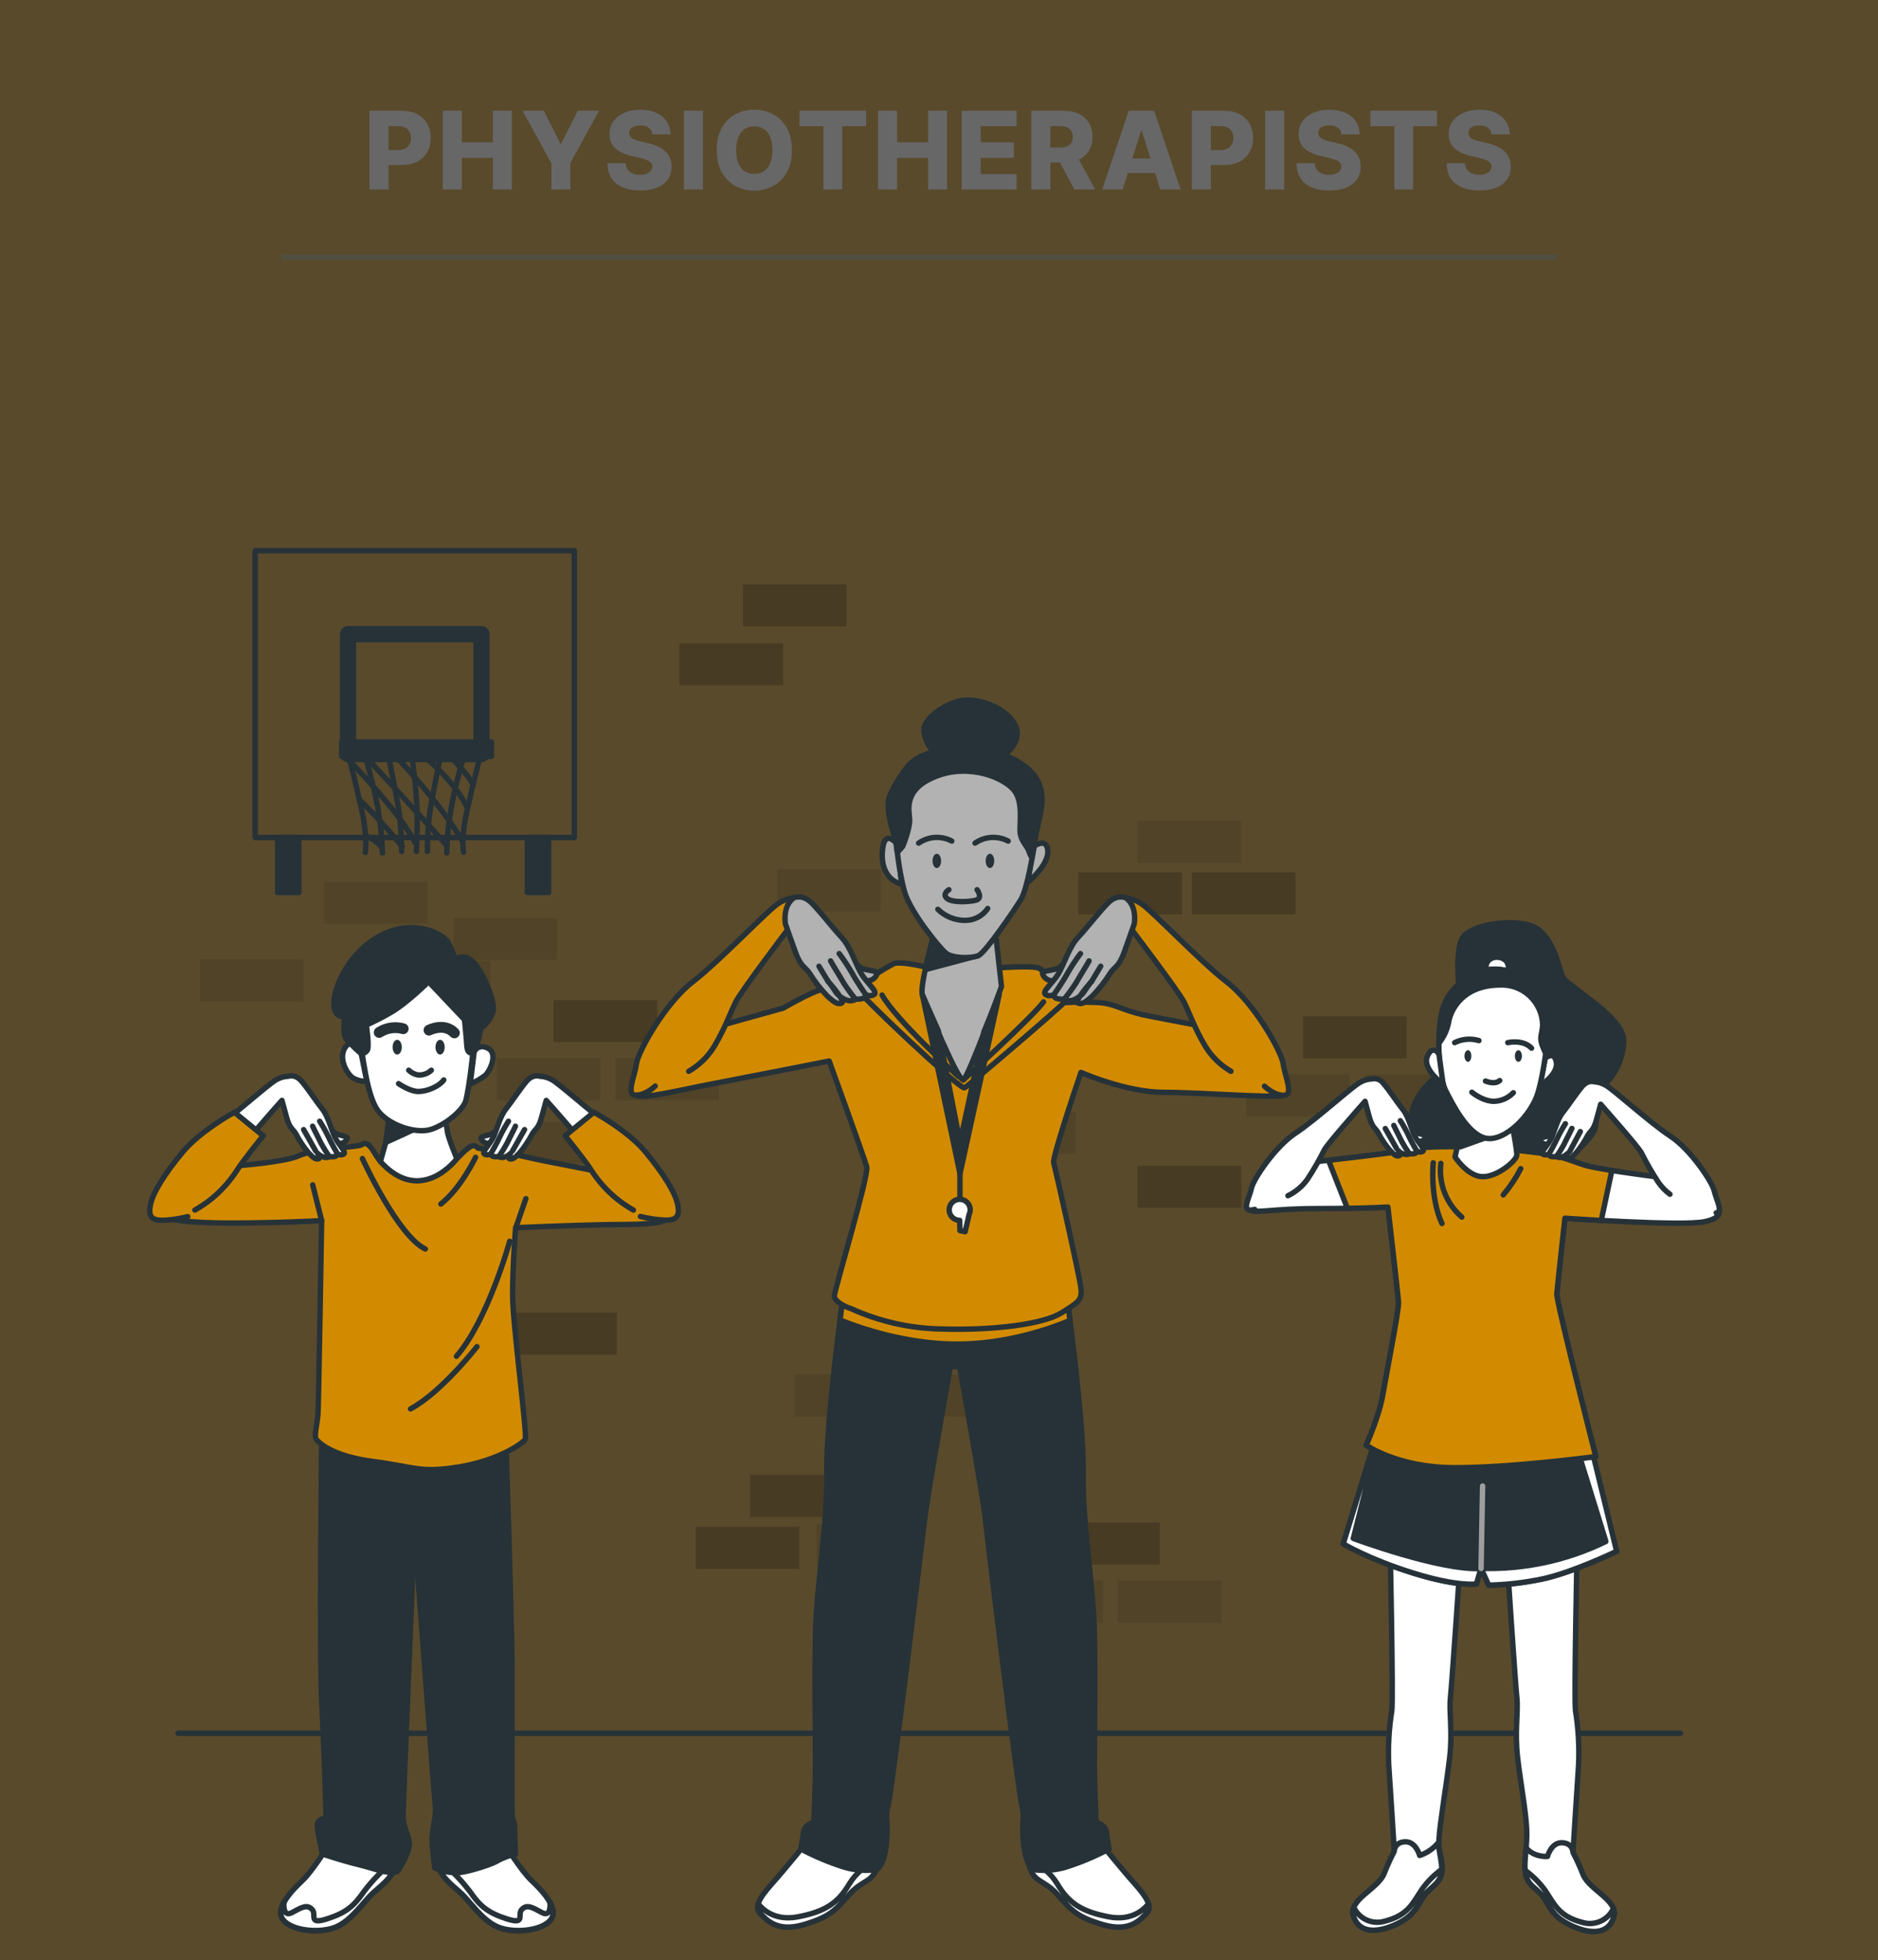 <svg width="347" height="362" viewBox="0 0 347 362" fill="none" xmlns="http://www.w3.org/2000/svg">
<rect x="0" y="0" width="347" height="362" fill="#333333" stroke="none"/>
<rect width="347" height="362" fill="#F3A712" fill-opacity="0.2"/>
<path d="M68.273 35V20.454H74.281C75.37 20.454 76.31 20.668 77.101 21.094C77.896 21.515 78.51 22.105 78.94 22.862C79.371 23.615 79.587 24.491 79.587 25.49C79.587 26.494 79.367 27.372 78.926 28.125C78.49 28.873 77.868 29.453 77.058 29.865C76.249 30.277 75.287 30.483 74.175 30.483H70.467V27.713H73.521C74.052 27.713 74.494 27.621 74.849 27.436C75.209 27.251 75.481 26.993 75.666 26.662C75.851 26.326 75.943 25.935 75.943 25.49C75.943 25.04 75.851 24.652 75.666 24.325C75.481 23.994 75.209 23.738 74.849 23.558C74.49 23.378 74.047 23.288 73.521 23.288H71.788V35H68.273ZM81.82 35V20.454H85.335V26.293H91.067V20.454H94.575V35H91.067V29.155H85.335V35H81.82ZM96.556 20.454H100.484L103.559 26.541H103.687L106.762 20.454H110.69L105.37 30.142V35H101.876V30.142L96.556 20.454ZM120.526 24.815C120.478 24.294 120.268 23.89 119.893 23.601C119.524 23.307 118.996 23.16 118.31 23.16C117.855 23.16 117.476 23.22 117.173 23.338C116.87 23.456 116.643 23.62 116.491 23.828C116.34 24.032 116.262 24.266 116.257 24.531C116.248 24.749 116.29 24.941 116.385 25.107C116.484 25.272 116.626 25.419 116.811 25.547C117 25.67 117.228 25.779 117.493 25.874C117.758 25.968 118.056 26.051 118.388 26.122L119.638 26.406C120.357 26.562 120.992 26.771 121.541 27.031C122.095 27.292 122.559 27.602 122.933 27.962C123.312 28.322 123.598 28.736 123.793 29.204C123.987 29.673 124.086 30.199 124.091 30.781C124.086 31.7 123.854 32.488 123.395 33.146C122.936 33.804 122.275 34.309 121.413 34.659C120.556 35.01 119.522 35.185 118.31 35.185C117.093 35.185 116.032 35.002 115.128 34.638C114.223 34.273 113.52 33.719 113.018 32.976C112.517 32.233 112.259 31.293 112.244 30.156H115.611C115.639 30.625 115.765 31.016 115.987 31.328C116.21 31.641 116.515 31.877 116.903 32.038C117.296 32.199 117.751 32.28 118.267 32.28C118.741 32.28 119.143 32.216 119.474 32.088C119.811 31.96 120.069 31.783 120.249 31.555C120.429 31.328 120.521 31.068 120.526 30.774C120.521 30.5 120.436 30.265 120.27 30.071C120.104 29.872 119.848 29.702 119.503 29.56C119.162 29.413 118.726 29.278 118.196 29.155L116.676 28.8C115.417 28.511 114.425 28.044 113.7 27.401C112.976 26.752 112.616 25.876 112.621 24.773C112.616 23.873 112.857 23.085 113.345 22.408C113.833 21.731 114.508 21.203 115.369 20.824C116.231 20.445 117.214 20.256 118.317 20.256C119.444 20.256 120.421 20.447 121.25 20.831C122.083 21.21 122.73 21.742 123.189 22.429C123.648 23.116 123.883 23.911 123.892 24.815H120.526ZM129.882 20.454V35H126.366V20.454H129.882ZM146.318 27.727C146.318 29.328 146.01 30.684 145.395 31.797C144.779 32.91 143.946 33.755 142.895 34.332C141.848 34.91 140.674 35.199 139.372 35.199C138.065 35.199 136.888 34.908 135.842 34.325C134.796 33.743 133.965 32.898 133.349 31.79C132.738 30.677 132.433 29.323 132.433 27.727C132.433 26.127 132.738 24.77 133.349 23.658C133.965 22.545 134.796 21.7 135.842 21.122C136.888 20.544 138.065 20.256 139.372 20.256C140.674 20.256 141.848 20.544 142.895 21.122C143.946 21.7 144.779 22.545 145.395 23.658C146.01 24.77 146.318 26.127 146.318 27.727ZM142.724 27.727C142.724 26.78 142.589 25.98 142.319 25.327C142.054 24.673 141.671 24.178 141.169 23.842C140.672 23.506 140.073 23.338 139.372 23.338C138.676 23.338 138.077 23.506 137.575 23.842C137.073 24.178 136.687 24.673 136.417 25.327C136.152 25.98 136.02 26.78 136.02 27.727C136.02 28.674 136.152 29.474 136.417 30.128C136.687 30.781 137.073 31.276 137.575 31.612C138.077 31.948 138.676 32.117 139.372 32.117C140.073 32.117 140.672 31.948 141.169 31.612C141.671 31.276 142.054 30.781 142.319 30.128C142.589 29.474 142.724 28.674 142.724 27.727ZM147.73 23.31V20.454H160.025V23.31H155.614V35H152.148V23.31H147.73ZM162.241 35V20.454H165.757V26.293H171.489V20.454H174.997V35H171.489V29.155H165.757V35H162.241ZM177.702 35V20.454H187.844V23.31H181.218V26.293H187.326V29.155H181.218V32.145H187.844V35H177.702ZM190.546 35V20.454H196.555C197.644 20.454 198.584 20.651 199.374 21.044C200.17 21.432 200.783 21.991 201.214 22.72C201.645 23.445 201.86 24.304 201.86 25.298C201.86 26.307 201.64 27.164 201.2 27.869C200.759 28.57 200.134 29.105 199.325 29.474C198.515 29.839 197.556 30.021 196.448 30.021H192.648V27.251H195.795C196.325 27.251 196.768 27.183 197.123 27.046C197.483 26.903 197.755 26.69 197.94 26.406C198.124 26.117 198.217 25.748 198.217 25.298C198.217 24.849 198.124 24.477 197.94 24.183C197.755 23.885 197.483 23.662 197.123 23.516C196.763 23.364 196.32 23.288 195.795 23.288H194.062V35H190.546ZM198.735 28.352L202.357 35H198.522L194.971 28.352H198.735ZM207.435 35H203.656L208.564 20.454H213.244L218.152 35H214.374L210.957 24.119H210.844L207.435 35ZM206.93 29.276H214.828V31.946H206.93V29.276ZM220.218 35V20.454H226.227C227.316 20.454 228.255 20.668 229.046 21.094C229.842 21.515 230.455 22.105 230.886 22.862C231.317 23.615 231.532 24.491 231.532 25.49C231.532 26.494 231.312 27.372 230.871 28.125C230.436 28.873 229.813 29.453 229.004 29.865C228.194 30.277 227.233 30.483 226.12 30.483H222.413V27.713H225.467C225.997 27.713 226.44 27.621 226.795 27.436C227.155 27.251 227.427 26.993 227.612 26.662C227.796 26.326 227.888 25.935 227.888 25.49C227.888 25.04 227.796 24.652 227.612 24.325C227.427 23.994 227.155 23.738 226.795 23.558C226.435 23.378 225.992 23.288 225.467 23.288H223.734V35H220.218ZM237.281 20.454V35H233.765V20.454H237.281ZM247.85 24.815C247.802 24.294 247.592 23.89 247.218 23.601C246.848 23.307 246.32 23.16 245.634 23.16C245.179 23.16 244.801 23.22 244.498 23.338C244.194 23.456 243.967 23.62 243.816 23.828C243.664 24.032 243.586 24.266 243.581 24.531C243.572 24.749 243.614 24.941 243.709 25.107C243.809 25.272 243.951 25.419 244.135 25.547C244.325 25.67 244.552 25.779 244.817 25.874C245.082 25.968 245.381 26.051 245.712 26.122L246.962 26.406C247.682 26.562 248.316 26.771 248.865 27.031C249.419 27.292 249.883 27.602 250.257 27.962C250.636 28.322 250.923 28.736 251.117 29.204C251.311 29.673 251.41 30.199 251.415 30.781C251.41 31.7 251.178 32.488 250.719 33.146C250.26 33.804 249.599 34.309 248.738 34.659C247.881 35.01 246.846 35.185 245.634 35.185C244.417 35.185 243.356 35.002 242.452 34.638C241.548 34.273 240.845 33.719 240.343 32.976C239.841 32.233 239.583 31.293 239.569 30.156H242.935C242.963 30.625 243.089 31.016 243.311 31.328C243.534 31.641 243.839 31.877 244.228 32.038C244.621 32.199 245.075 32.28 245.591 32.28C246.065 32.28 246.467 32.216 246.799 32.088C247.135 31.96 247.393 31.783 247.573 31.555C247.753 31.328 247.845 31.068 247.85 30.774C247.845 30.5 247.76 30.265 247.594 30.071C247.428 29.872 247.173 29.702 246.827 29.56C246.486 29.413 246.051 29.278 245.52 29.155L244 28.8C242.741 28.511 241.749 28.044 241.025 27.401C240.3 26.752 239.94 25.876 239.945 24.773C239.94 23.873 240.182 23.085 240.669 22.408C241.157 21.731 241.832 21.203 242.694 20.824C243.555 20.445 244.538 20.256 245.641 20.256C246.768 20.256 247.746 20.447 248.574 20.831C249.408 21.21 250.054 21.742 250.513 22.429C250.972 23.116 251.207 23.911 251.216 24.815H247.85ZM253.215 23.31V20.454H265.509V23.31H261.098V35H257.632V23.31H253.215ZM275.588 24.815C275.541 24.294 275.33 23.89 274.956 23.601C274.587 23.307 274.059 23.16 273.372 23.16C272.918 23.16 272.539 23.22 272.236 23.338C271.933 23.456 271.705 23.62 271.554 23.828C271.402 24.032 271.324 24.266 271.32 24.531C271.31 24.749 271.353 24.941 271.447 25.107C271.547 25.272 271.689 25.419 271.874 25.547C272.063 25.67 272.29 25.779 272.555 25.874C272.821 25.968 273.119 26.051 273.45 26.122L274.7 26.406C275.42 26.562 276.054 26.771 276.604 27.031C277.158 27.292 277.622 27.602 277.996 27.962C278.375 28.322 278.661 28.736 278.855 29.204C279.049 29.673 279.149 30.199 279.153 30.781C279.149 31.7 278.917 32.488 278.457 33.146C277.998 33.804 277.338 34.309 276.476 34.659C275.619 35.01 274.584 35.185 273.372 35.185C272.155 35.185 271.095 35.002 270.19 34.638C269.286 34.273 268.583 33.719 268.081 32.976C267.579 32.233 267.321 31.293 267.307 30.156H270.673C270.702 30.625 270.827 31.016 271.05 31.328C271.272 31.641 271.578 31.877 271.966 32.038C272.359 32.199 272.813 32.28 273.33 32.28C273.803 32.28 274.205 32.216 274.537 32.088C274.873 31.96 275.131 31.783 275.311 31.555C275.491 31.328 275.583 31.068 275.588 30.774C275.583 30.5 275.498 30.265 275.332 30.071C275.167 29.872 274.911 29.702 274.565 29.56C274.224 29.413 273.789 29.278 273.259 29.155L271.739 28.8C270.479 28.511 269.487 28.044 268.763 27.401C268.038 26.752 267.679 25.876 267.683 24.773C267.679 23.873 267.92 23.085 268.408 22.408C268.895 21.731 269.57 21.203 270.432 20.824C271.294 20.445 272.276 20.256 273.379 20.256C274.506 20.256 275.484 20.447 276.312 20.831C277.146 21.21 277.792 21.742 278.251 22.429C278.711 23.116 278.945 23.911 278.955 24.815H275.588Z" fill="#676767"/>
<path opacity="0.1" d="M52 47.5H287.646" stroke="#0080FF"/>
<path d="M32.901 320.121H310.478" stroke="#263238" stroke-linecap="round" stroke-linejoin="round"/>
<path opacity="0.2" d="M267.204 215.307H248.045V223.062H267.204V215.307Z" fill="black"/>
<path opacity="0.2" d="M259.909 187.711H240.75V195.466H259.909V187.711Z" fill="black"/>
<path opacity="0.2" d="M190.581 215.078H171.423V222.833H190.581V215.078Z" fill="black"/>
<path opacity="0.2" d="M218.402 161.126H199.243V168.881H218.402V161.126Z" fill="black"/>
<path opacity="0.2" d="M239.384 161.126H220.226V168.881H239.384V161.126Z" fill="black"/>
<path opacity="0.2" d="M157.744 272.411H138.585V280.166H157.744V272.411Z" fill="black"/>
<path opacity="0.2" d="M147.711 281.99H128.553V289.745H147.711V281.99Z" fill="black"/>
<path opacity="0.1" d="M249.416 198.432H230.258V206.187H249.416V198.432Z" fill="black"/>
<path opacity="0.1" d="M278.149 241.985H258.99V249.741H278.149V241.985Z" fill="black"/>
<path opacity="0.1" d="M165.951 253.848H146.792V261.603H165.951V253.848Z" fill="black"/>
<path opacity="0.1" d="M187.846 253.848H168.688V261.603H187.846V253.848Z" fill="black"/>
<path opacity="0.1" d="M189.67 242.897H170.512V250.652H189.67V242.897Z" fill="black"/>
<path opacity="0.1" d="M271.305 198.432H252.146V206.187H271.305V198.432Z" fill="black"/>
<path opacity="0.2" d="M214.294 281.208H195.136V288.964H214.294V281.208Z" fill="black"/>
<path opacity="0.1" d="M203.809 291.929H184.65V299.684H203.809V291.929Z" fill="black"/>
<path opacity="0.1" d="M225.698 291.929H206.539V299.684H225.698V291.929Z" fill="black"/>
<path opacity="0.2" d="M121.436 184.708H102.277V192.463H121.436V184.708Z" fill="black"/>
<path opacity="0.1" d="M110.945 195.423H91.786V203.178H110.945V195.423Z" fill="black"/>
<path opacity="0.1" d="M132.833 195.423H113.675V203.178H132.833V195.423Z" fill="black"/>
<path opacity="0.2" d="M113.959 242.444H94.801V250.2H113.959V242.444Z" fill="black"/>
<path opacity="0.1" d="M198.79 205.368H179.632V213.123H198.79V205.368Z" fill="black"/>
<path opacity="0.1" d="M170.059 281.537H150.9V289.292H170.059V281.537Z" fill="black"/>
<path opacity="0.1" d="M229.346 151.552H210.188V159.308H229.346V151.552Z" fill="black"/>
<path opacity="0.2" d="M103.009 216.771H83.851V224.527H103.009V216.771Z" fill="black"/>
<path opacity="0.1" d="M113.959 207.192H94.801V214.947H113.959V207.192Z" fill="black"/>
<path opacity="0.1" d="M162.756 160.573H143.598V168.329H162.756V160.573Z" fill="black"/>
<path opacity="0.2" d="M229.346 215.307H210.188V223.062H229.346V215.307Z" fill="black"/>
<path opacity="0.2" d="M156.415 107.931H137.257V115.686H156.415V107.931Z" fill="black"/>
<path opacity="0.1" d="M79.024 162.869H59.865V170.624H79.024V162.869Z" fill="black"/>
<path opacity="0.1" d="M102.911 169.557H83.752V177.313H102.911V169.557Z" fill="black"/>
<path opacity="0.1" d="M56.093 177.201H36.935V184.956H56.093V177.201Z" fill="black"/>
<path opacity="0.1" d="M90.7 177.548H71.541V185.303H90.7V177.548Z" fill="black"/>
<path opacity="0.2" d="M144.695 118.8H125.536V126.556H144.695V118.8Z" fill="black"/>
<path d="M106.119 101.714H47.148V154.686H106.119V101.714Z" stroke="#263238" stroke-linecap="round" stroke-linejoin="round"/>
<path d="M88.964 117.125H64.309V139.274H88.964V117.125Z" stroke="#263238" stroke-width="3" stroke-linecap="round" stroke-linejoin="round"/>
<path d="M64.309 139.064C64.309 139.064 65.822 145.001 66.883 149.859C67.944 154.717 67.504 157.428 67.504 157.428" stroke="#263238" stroke-linecap="round" stroke-linejoin="round"/>
<path d="M67.119 138.549C68.246 142.105 69.155 145.727 69.843 149.394C70.32 152.08 70.596 154.799 70.668 157.527" stroke="#263238" stroke-linecap="round" stroke-linejoin="round"/>
<path d="M71.492 138.269C71.492 138.269 73.502 147.805 73.856 150.796C74.081 152.937 74.199 155.089 74.21 157.242" stroke="#263238" stroke-linecap="round" stroke-linejoin="round"/>
<path d="M88.87 139.064C88.87 139.064 87.357 145.001 86.265 149.84C85.173 154.68 85.644 157.409 85.644 157.409" stroke="#263238" stroke-linecap="round" stroke-linejoin="round"/>
<path d="M86.054 138.549C84.927 142.105 84.02 145.727 83.336 149.394C82.869 152.081 82.604 154.8 82.542 157.527" stroke="#263238" stroke-linecap="round" stroke-linejoin="round"/>
<path d="M81.68 138.269C81.68 138.269 79.676 147.805 79.317 150.796C79.091 152.937 78.973 155.089 78.963 157.242" stroke="#263238" stroke-linecap="round" stroke-linejoin="round"/>
<path d="M75.984 138.927C76.517 142.364 76.873 145.827 77.052 149.301C77.169 153.6 76.934 157.242 76.934 157.242" stroke="#263238" stroke-linecap="round" stroke-linejoin="round"/>
<path d="M64.637 140.608C64.637 140.608 73.738 149.766 76.698 155.654" stroke="#263238" stroke-linecap="round" stroke-linejoin="round"/>
<path d="M66.411 147.712C69.228 150.442 71.874 153.343 74.334 156.398" stroke="#263238" stroke-linecap="round" stroke-linejoin="round"/>
<path d="M67.478 154.344C68.711 154.771 69.79 155.553 70.581 156.59" stroke="#263238" stroke-linecap="round" stroke-linejoin="round"/>
<path d="M67.478 139.672C67.478 139.672 78.112 151.081 82.604 156.218" stroke="#263238" stroke-linecap="round" stroke-linejoin="round"/>
<path d="M72.678 139.206C72.678 139.206 81.426 148.271 85.558 155.561" stroke="#263238" stroke-linecap="round" stroke-linejoin="round"/>
<path d="M77.642 139.113C77.642 139.113 83.672 143.692 86.272 149.04" stroke="#263238" stroke-linecap="round" stroke-linejoin="round"/>
<path d="M83.075 139.578C83.075 139.578 86.506 143.04 87.331 144.815" stroke="#263238" stroke-linecap="round" stroke-linejoin="round"/>
<path d="M90.794 137.029H63.142V139.696H90.794V137.029Z" fill="#263238" stroke="#263238" stroke-linecap="round" stroke-linejoin="round"/>
<path d="M55.219 154.667H51.304V164.83H55.219V154.667Z" fill="#263238" stroke="#263238" stroke-linecap="round" stroke-linejoin="round"/>
<path d="M101.359 154.667H97.444V164.83H101.359V154.667Z" fill="#263238" stroke="#263238" stroke-linecap="round" stroke-linejoin="round"/>
<path d="M256.879 286.836C256.879 286.836 257.45 313.688 257.165 315.965C256.639 319.258 256.448 322.596 256.594 325.928C256.879 329.918 257.63 341.948 257.63 341.948C256.933 343.279 256.312 344.648 255.769 346.049C254.571 348.952 249.105 350.832 250.129 353.91C251.153 356.987 254.23 356.981 257.475 355.616C260.72 354.251 261.576 352.712 262.773 350.652C263.971 348.593 265.844 348.257 266.359 346.036C266.874 343.815 265.739 342.562 265.881 339.714C266.024 336.867 267.284 329.477 267.854 324.638C268.425 319.799 267.712 316.237 267.997 313.532C268.282 310.827 269.703 290.099 269.703 289.671C269.703 289.243 256.879 286.836 256.879 286.836Z" fill="white" stroke="#263238" stroke-linecap="round" stroke-linejoin="round"/>
<path d="M262.736 350.665C263.928 348.611 265.807 348.27 266.322 346.049C266.639 344.659 265.907 342.227 265.745 340.341C264.84 341.425 263.653 342.239 262.314 342.692C262.314 342.692 261.638 340.08 259.616 340.161C257.593 340.241 257.605 341.948 257.605 341.948C256.909 343.279 256.287 344.648 255.744 346.049C254.547 348.952 249.081 350.832 250.105 353.909C251.128 356.987 254.206 356.98 257.45 355.615C260.695 354.251 261.539 352.718 262.736 350.665Z" fill="white" stroke="#263238" stroke-linecap="round" stroke-linejoin="round"/>
<path d="M262.736 348.934C261.049 351.459 260.205 353.736 255.818 354.834C254.722 355.154 253.548 355.071 252.507 354.601C251.466 354.132 250.627 353.305 250.142 352.271C249.926 352.793 249.908 353.376 250.092 353.909C251.116 356.98 254.193 356.98 257.438 355.616C260.682 354.251 261.539 352.712 262.736 350.652C263.934 348.592 265.807 348.257 266.322 346.036C266.38 345.764 266.422 345.488 266.446 345.211C265.016 346.243 263.763 347.5 262.736 348.934Z" fill="white" stroke="#263238" stroke-linecap="round" stroke-linejoin="round"/>
<path d="M291.393 286.836C291.393 286.836 290.822 313.688 291.108 315.965C291.636 319.258 291.827 322.596 291.678 325.928C291.393 329.918 290.642 342.171 290.642 342.171C291.338 343.503 291.959 344.872 292.504 346.272C293.695 349.176 299.161 351.056 298.137 354.127C297.113 357.198 294.036 357.229 290.791 355.839C287.546 354.449 286.69 352.935 285.499 350.876C284.308 348.816 282.397 348.487 281.913 346.266C281.429 344.045 282.254 341.141 282.081 337.723C281.907 334.304 280.982 329.484 280.412 324.644C279.841 319.805 280.554 316.244 280.269 313.539C279.984 310.834 278.594 290.112 278.594 289.683C278.594 289.255 291.393 286.836 291.393 286.836Z" fill="white" stroke="#263238" stroke-linecap="round" stroke-linejoin="round"/>
<path d="M285.517 350.857C284.32 348.81 282.415 348.468 281.931 346.247C281.608 344.851 281.819 343.195 281.987 341.284C283.47 343.083 285.933 342.866 285.933 342.866C285.933 342.866 286.609 340.248 288.632 340.335C290.654 340.421 290.642 342.121 290.642 342.121C291.337 343.453 291.959 344.822 292.503 346.222C293.694 349.126 299.16 351.006 298.136 354.077C297.113 357.148 294.035 357.179 290.791 355.789C287.546 354.4 286.708 352.935 285.517 350.857Z" fill="white" stroke="#263238" stroke-linecap="round" stroke-linejoin="round"/>
<path d="M285.512 349.151C287.199 351.682 288.043 353.959 292.429 355.057C293.527 355.377 294.703 355.294 295.745 354.823C296.787 354.352 297.627 353.524 298.112 352.489C298.325 353.011 298.341 353.593 298.156 354.127C297.132 357.229 294.055 357.229 290.81 355.839C287.565 354.449 286.709 352.935 285.518 350.876C284.327 348.816 282.416 348.487 281.932 346.266C281.871 345.994 281.829 345.718 281.808 345.441C283.233 346.47 284.484 347.723 285.512 349.151Z" fill="white" stroke="#263238" stroke-linecap="round" stroke-linejoin="round"/>
<path d="M269.623 182.84C269.623 182.84 268.779 175.83 270.181 173.311C271.583 170.792 279.059 169.663 282.893 170.972C286.728 172.281 287.937 178.169 288.589 180.129C289.24 182.09 299.806 187.512 299.992 191.998C300.178 196.484 296.816 200.684 295.227 201.155C293.639 201.627 292.609 201.534 293.174 203.122C293.738 204.71 296.276 206.671 293.918 209.847C291.561 213.024 289.153 213.57 288.955 214.612C288.842 215.48 288.811 216.357 288.862 217.23C288.862 217.23 282.689 213.868 279.326 213.868C275.963 213.868 270.168 214.426 268.208 214.24C266.247 214.054 259.702 210.784 260.825 205.641C261.948 200.498 266.055 199.102 266.34 197.048C266.626 194.995 269.623 182.84 269.623 182.84Z" fill="#263238" stroke="#263238" stroke-linecap="round" stroke-linejoin="round"/>
<path d="M274.667 180.036C274.667 180.036 274.109 178.076 275.225 177.232C276.342 176.388 278.03 176.86 278.501 177.796C278.784 178.474 278.88 179.215 278.78 179.943L274.667 180.036Z" fill="white" stroke="#263238" stroke-linecap="round" stroke-linejoin="round"/>
<path d="M254.149 265.766L248.193 285.123C248.193 285.123 252.89 287.971 261.148 290.533C269.406 293.096 272.799 292.537 272.799 292.537L273.631 289.683L275.051 292.785C278.355 292.706 281.644 292.326 284.879 291.65C290.432 290.509 298.683 286.525 298.683 286.525L293.72 266.169C293.72 266.169 269.387 269.321 254.149 265.766Z" fill="#263238" stroke="#263238" stroke-linecap="round" stroke-linejoin="round"/>
<path d="M250.055 284.131L254.652 265.859L254.149 265.747L248.193 285.123C248.193 285.123 252.89 287.971 261.148 290.533C269.406 293.096 272.799 292.537 272.799 292.537L273.631 289.683C266.111 290.111 250.055 284.131 250.055 284.131Z" fill="white" stroke="#263238" stroke-linecap="round" stroke-linejoin="round"/>
<path d="M291.083 266.48L296.716 284.695C289.546 288.197 281.631 289.9 273.655 289.659L275.076 292.761C278.38 292.681 281.669 292.301 284.904 291.625C290.456 290.484 298.708 286.501 298.708 286.501L293.745 266.145C293.745 266.145 292.758 266.318 291.083 266.48Z" fill="white" stroke="#263238" stroke-linecap="round" stroke-linejoin="round"/>
<path d="M273.655 289.683L273.941 274.452" stroke="#9E9E9E" stroke-linecap="round" stroke-linejoin="round"/>
<path d="M269.808 211.808C269.808 211.808 263.263 211.622 260.744 212.28C258.225 212.937 240.09 214.892 240.09 214.892C240.09 214.892 229.828 222.684 230.852 223.435C231.876 224.185 235.046 223.211 243.453 223.211C251.86 223.211 256.444 222.932 256.444 222.932C256.444 222.932 258.306 239.007 258.405 240.503C258.504 241.998 256.165 253.674 255.508 257.601C254.85 261.529 252.443 266.908 252.443 266.908C252.443 266.908 258.126 270.971 268.406 271.065C278.687 271.158 294.855 269.011 294.855 269.011C294.855 269.011 287.565 240.416 287.658 239.014C287.751 237.611 289.153 224.992 289.153 224.992C289.153 224.992 310.551 226.487 314.851 225.65C319.151 224.812 317.376 222.864 317.19 222.002C316.731 219.929 314.386 218.453 313.542 217.516C312.698 216.579 307.375 217.516 305.228 217.237C303.082 216.958 295.413 215.928 293.074 215.276C290.735 214.625 288.874 213.502 284.388 212.937C279.903 212.373 278.407 212.286 278.407 212.286L269.808 211.808Z" fill="white" stroke="#263238" stroke-linecap="round" stroke-linejoin="round"/>
<path d="M293.074 215.27C290.741 214.612 288.873 213.496 284.388 212.931C279.902 212.366 278.407 212.28 278.407 212.28L269.808 211.808C269.808 211.808 263.262 211.622 260.744 212.28C259.118 212.701 251.028 213.663 245.469 214.296L248.962 223.168C253.838 223.093 256.444 222.932 256.444 222.932C256.444 222.932 258.305 239.007 258.405 240.503C258.504 241.998 256.165 253.674 255.507 257.601C254.85 261.529 252.442 266.908 252.442 266.908C252.442 266.908 258.125 270.971 268.406 271.065C278.686 271.158 294.854 269.011 294.854 269.011C294.854 269.011 287.564 240.416 287.657 239.014C287.751 237.611 289.153 224.992 289.153 224.992C289.153 224.992 292.019 225.197 295.866 225.408L297.826 216.17C295.828 215.859 294.017 215.531 293.074 215.27Z" fill="#D28B00" stroke="#263238" stroke-linecap="round" stroke-linejoin="round"/>
<path d="M266.223 214.86C266.011 216.706 266.253 218.575 266.929 220.305C267.605 222.036 268.694 223.574 270.101 224.787" stroke="#263238" stroke-linecap="round" stroke-linejoin="round"/>
<path d="M280.995 215.834C280.096 217.564 279.012 219.191 277.763 220.686" stroke="#263238" stroke-linecap="round" stroke-linejoin="round"/>
<path d="M264.821 214.755C264.821 214.755 264.17 221.114 266.434 225.972" stroke="#263238" stroke-linecap="round" stroke-linejoin="round"/>
<path d="M270.528 206.112L268.847 213.682C268.847 213.682 271.186 217.323 273.99 217.323C276.794 217.323 280.157 214.333 280.25 213.396C280.343 212.459 279.313 207.322 279.313 207.322C279.313 207.322 272.427 207.322 270.528 206.112Z" fill="white" stroke="#263238" stroke-linecap="round" stroke-linejoin="round"/>
<path d="M276.559 209.395L269.809 211.808L271.304 206.187L276.559 209.395Z" fill="#263238" stroke="#263238" stroke-linecap="round" stroke-linejoin="round"/>
<path d="M261.222 208.867C261.78 209.519 263.74 209.488 263.474 209.99C263.345 210.287 263.113 210.527 262.821 210.666C262.529 210.805 262.197 210.834 261.885 210.747C260.986 210.604 260.415 209.506 260.415 209.506C260.415 209.506 260.645 208.216 261.222 208.867Z" fill="white" stroke="#263238" stroke-linecap="round" stroke-linejoin="round"/>
<path d="M237.975 220.835C239.401 220.148 240.632 219.113 241.555 217.826C242.72 216.06 243.777 214.224 244.719 212.329C245.407 211.125 250.96 204.834 252.226 203.407C252.4 204.028 252.673 205.052 252.995 206.243C253.585 208.371 254.112 208.265 254.639 209.196C255.235 210.341 255.952 211.419 256.78 212.41C257.611 213.291 258.021 213.651 258.567 213.44C258.759 213.371 258.616 212.987 258.356 212.515C258.729 212.915 259.233 213.168 259.776 213.229C260.446 213.229 260.397 213.055 260.397 213.055C260.716 213.121 261.045 213.121 261.365 213.055C261.482 213.04 261.589 212.981 261.665 212.89C261.741 212.799 261.78 212.683 261.774 212.565C261.933 212.68 262.121 212.749 262.317 212.765C262.513 212.78 262.71 212.741 262.885 212.652C263.431 212.317 262.035 211.094 261.389 209.779C260.744 208.464 260.242 206.193 259.218 204.927C258.194 203.662 256.736 201.385 255.626 200.113C255.382 199.76 255.036 199.49 254.635 199.34C254.233 199.191 253.795 199.168 253.38 199.275C252.655 199.313 251.95 199.526 251.326 199.896C250.011 200.516 243.137 206.807 239.377 209.283C235.617 211.758 231.591 217.789 231.249 219.402C230.908 221.015 229.537 223.373 230.865 223.472C231.191 223.491 231.519 223.454 231.833 223.36" fill="white"/>
<path d="M237.975 220.835C239.401 220.148 240.632 219.113 241.555 217.826C242.72 216.06 243.777 214.224 244.719 212.329C245.407 211.125 250.96 204.834 252.226 203.407C252.4 204.028 252.673 205.052 252.995 206.243C253.585 208.371 254.112 208.265 254.639 209.196C255.235 210.341 255.952 211.419 256.78 212.41C257.611 213.291 258.021 213.651 258.567 213.44C258.759 213.371 258.616 212.987 258.356 212.515C258.729 212.915 259.233 213.168 259.776 213.229C260.446 213.229 260.397 213.055 260.397 213.055C260.716 213.121 261.045 213.121 261.365 213.055C261.482 213.04 261.589 212.981 261.665 212.89C261.741 212.799 261.78 212.683 261.774 212.565C261.933 212.68 262.121 212.749 262.317 212.765C262.513 212.78 262.71 212.741 262.885 212.652C263.431 212.317 262.035 211.094 261.389 209.779C260.744 208.464 260.242 206.193 259.218 204.927C258.194 203.662 256.736 201.385 255.626 200.113C255.382 199.76 255.036 199.49 254.635 199.34C254.233 199.191 253.795 199.168 253.38 199.275C252.655 199.313 251.95 199.526 251.326 199.896C250.011 200.516 243.137 206.807 239.377 209.283C235.617 211.758 231.591 217.789 231.249 219.402C230.908 221.015 229.537 223.373 230.865 223.472C231.191 223.491 231.519 223.454 231.833 223.36" stroke="#263238" stroke-linecap="round" stroke-linejoin="round"/>
<path d="M260.384 213.055C259.886 212.339 259.426 211.598 259.007 210.834C258.746 210.251 257.716 208.296 257.53 207.85" stroke="#263238" stroke-linecap="round" stroke-linejoin="round"/>
<path d="M261.763 212.559C261.763 212.559 260.677 210.697 260.23 209.661C259.789 208.738 259.292 207.843 258.741 206.981" stroke="#263238" stroke-linecap="round" stroke-linejoin="round"/>
<path d="M258.033 212.093L255.961 208.427" stroke="#263238" stroke-linecap="round" stroke-linejoin="round"/>
<path d="M286.764 209.401C286.206 210.052 284.245 210.021 284.512 210.53C284.641 210.827 284.873 211.066 285.165 211.206C285.457 211.345 285.789 211.374 286.1 211.287C287 211.144 287.571 210.046 287.571 210.046C287.571 210.046 287.323 208.78 286.764 209.401Z" fill="white" stroke="#263238" stroke-linecap="round" stroke-linejoin="round"/>
<path d="M317.11 223.993C318.444 223.894 317.079 221.511 316.731 219.923C316.384 218.335 312.388 212.279 308.604 209.81C304.819 207.341 297.97 201.068 296.654 200.423C296.027 200.055 295.321 199.843 294.595 199.803C294.595 199.803 293.447 199.368 292.349 200.647C291.251 201.925 289.786 204.189 288.763 205.455C287.739 206.72 287.243 208.997 286.591 210.313C285.94 211.628 284.55 212.85 285.096 213.179C285.271 213.269 285.467 213.308 285.663 213.294C285.858 213.28 286.047 213.212 286.207 213.098C286.199 213.217 286.238 213.334 286.314 213.425C286.39 213.516 286.498 213.575 286.616 213.589C286.936 213.652 287.264 213.652 287.584 213.589C287.584 213.589 287.522 213.744 288.204 213.768C288.748 213.702 289.25 213.448 289.625 213.049C289.365 213.52 289.222 213.911 289.414 213.973C289.948 214.159 290.37 213.831 291.195 212.95C292.025 211.959 292.745 210.882 293.341 209.736C293.869 208.799 294.396 208.911 294.979 206.783C295.308 205.591 295.6 204.592 295.755 203.941C296.996 205.368 302.58 211.665 303.256 212.863C304.203 214.758 305.261 216.596 306.426 218.366C307.01 219.214 307.731 219.958 308.56 220.568" fill="white"/>
<path d="M317.11 223.993C318.444 223.894 317.079 221.511 316.731 219.923C316.384 218.335 312.388 212.279 308.604 209.81C304.819 207.341 297.97 201.068 296.654 200.423C296.027 200.055 295.321 199.843 294.595 199.803C294.595 199.803 293.447 199.368 292.349 200.647C291.251 201.925 289.786 204.189 288.763 205.455C287.739 206.72 287.243 208.997 286.591 210.313C285.94 211.628 284.55 212.85 285.096 213.179C285.271 213.269 285.467 213.308 285.663 213.294C285.858 213.28 286.047 213.212 286.207 213.098C286.199 213.217 286.238 213.334 286.314 213.425C286.39 213.516 286.498 213.575 286.616 213.589C286.936 213.652 287.264 213.652 287.584 213.589C287.584 213.589 287.522 213.744 288.204 213.768C288.748 213.702 289.25 213.448 289.625 213.049C289.365 213.52 289.222 213.911 289.414 213.973C289.948 214.159 290.37 213.831 291.195 212.95C292.025 211.959 292.745 210.882 293.341 209.736C293.869 208.799 294.396 208.911 294.979 206.783C295.308 205.591 295.6 204.592 295.755 203.941C296.996 205.368 302.58 211.665 303.256 212.863C304.203 214.758 305.261 216.596 306.426 218.366C307.01 219.214 307.731 219.958 308.56 220.568" stroke="#263238" stroke-linecap="round" stroke-linejoin="round"/>
<path d="M287.584 213.613C288.081 212.899 288.541 212.16 288.961 211.399C289.222 210.809 290.252 208.861 290.438 208.408" fill="white"/>
<path d="M287.584 213.613C288.081 212.899 288.541 212.16 288.961 211.399C289.222 210.809 290.252 208.861 290.438 208.408" stroke="#263238" stroke-linecap="round" stroke-linejoin="round"/>
<path d="M286.206 213.123C286.206 213.123 287.292 211.262 287.738 210.226C288.184 209.301 288.685 208.404 289.24 207.539" fill="white"/>
<path d="M286.206 213.123C286.206 213.123 287.292 211.262 287.738 210.226C288.184 209.301 288.685 208.404 289.24 207.539" stroke="#263238" stroke-linecap="round" stroke-linejoin="round"/>
<path d="M289.99 212.745L292 208.991" stroke="#263238" stroke-linecap="round" stroke-linejoin="round"/>
<path d="M285.506 195.454C285.506 195.454 287.194 193.959 287.566 196.204C287.938 198.45 284.464 200.597 284.464 200.597L285.506 195.454Z" fill="white" stroke="#263238" stroke-linecap="round" stroke-linejoin="round"/>
<path d="M272.142 180.241C270.728 180.807 269.472 181.707 268.481 182.862C267.489 184.018 266.791 185.396 266.446 186.879C265.323 191.923 265.975 199.12 267.098 201.36C268.221 203.6 271.211 209.68 274.667 210.238C278.122 210.797 282.987 205.939 284.196 201.738C285.406 197.538 286.908 187.717 285.319 184.075C283.731 180.433 276.255 177.139 272.142 180.241Z" fill="white" stroke="#263238" stroke-linecap="round" stroke-linejoin="round"/>
<path d="M274.48 199.66C274.48 199.66 276.162 200.411 277.099 199.567" stroke="#263238" stroke-linecap="round" stroke-linejoin="round"/>
<path d="M271.955 201.72C271.955 201.72 273.922 203.401 276.068 203.401C277.414 203.357 278.688 202.786 279.617 201.813" stroke="#263238" stroke-linecap="round" stroke-linejoin="round"/>
<path d="M268.779 192.563C270.173 191.873 271.776 191.738 273.265 192.184" stroke="#263238" stroke-linecap="round" stroke-linejoin="round"/>
<path d="M278.594 192.562C278.594 192.562 281.398 191.905 282.986 193.586" stroke="#263238" stroke-linecap="round" stroke-linejoin="round"/>
<path d="M271.862 195.038C271.862 195.658 271.57 196.111 271.242 196.111C270.913 196.111 270.584 195.627 270.584 195.038C270.584 194.449 270.882 193.958 271.242 193.958C271.601 193.958 271.862 194.442 271.862 195.038Z" fill="#263238"/>
<path d="M280.555 196.111C280.915 196.111 281.206 195.631 281.206 195.038C281.206 194.445 280.915 193.965 280.555 193.965C280.195 193.965 279.903 194.445 279.903 195.038C279.903 195.631 280.195 196.111 280.555 196.111Z" fill="#263238"/>
<path d="M272.141 180.241C270.727 180.807 269.472 181.707 268.48 182.862C267.488 184.018 266.791 185.396 266.446 186.879C266.052 188.786 265.859 190.728 265.869 192.674C266.764 191.558 267.376 190.243 267.655 188.84C268.034 186.408 270.367 182.015 277.005 181.922C278.022 181.858 279.042 181.999 280.003 182.339C280.965 182.679 281.847 183.21 282.598 183.899C283.348 184.589 283.951 185.424 284.371 186.353C284.791 187.282 285.018 188.286 285.04 189.305C284.947 190.987 284.388 191.551 284.946 193.028C285.12 193.487 285.356 194.039 285.598 194.579C286.119 190.534 286.262 186.216 285.319 184.032C283.73 180.408 276.254 177.139 272.141 180.241Z" fill="#263238" stroke="#263238" stroke-linecap="round" stroke-linejoin="round"/>
<path d="M265.882 194.709C265.882 194.709 264.759 192.749 263.735 195.081C262.711 197.414 266.632 200.225 266.632 200.225L265.882 194.709Z" fill="white" stroke="#263238" stroke-linecap="round" stroke-linejoin="round"/>
<path d="M149.249 339.993C149.249 339.993 145.26 344.957 142.71 347.811C140.16 350.665 139.354 352.278 140.47 353.394C141.587 354.511 143.504 356.906 148.449 355.467C153.394 354.027 154.355 352.755 156.905 349.883C159.455 347.01 161.372 347.811 162.173 344.299C162.973 340.788 151.644 337.276 149.249 339.993Z" fill="white" stroke="#263238" stroke-linecap="round" stroke-linejoin="round"/>
<path d="M162.173 344.299C162.229 344.06 162.229 343.812 162.173 343.573C159.979 344.411 158.127 345.957 156.912 347.966C154.839 351.477 152.445 353.072 147.338 354.034C142.822 354.877 140.557 352.228 140.092 351.608C139.975 351.911 139.948 352.241 140.017 352.559C140.085 352.876 140.245 353.167 140.477 353.395C141.6 354.511 143.51 356.906 148.455 355.467C153.4 354.027 154.362 352.755 156.912 349.883C159.462 347.01 161.372 347.811 162.173 344.299Z" fill="white" stroke="#263238" stroke-linecap="round" stroke-linejoin="round"/>
<path d="M203.045 339.993C203.045 339.993 207.035 344.957 209.584 347.811C212.134 350.665 212.935 352.278 211.818 353.394C210.701 354.511 208.79 356.906 203.839 355.467C198.888 354.027 197.939 352.755 195.383 349.883C192.827 347.01 190.916 347.811 190.122 344.299C189.328 340.788 200.65 337.276 203.045 339.993Z" fill="white" stroke="#263238" stroke-linecap="round" stroke-linejoin="round"/>
<path d="M190.122 344.299C190.066 344.06 190.066 343.812 190.122 343.573C192.313 344.412 194.163 345.958 195.377 347.966C197.455 351.477 199.85 353.072 204.956 354.034C209.473 354.877 211.737 352.228 212.203 351.608C212.321 351.911 212.347 352.242 212.278 352.56C212.208 352.878 212.046 353.168 211.812 353.395C210.695 354.511 208.784 356.906 203.833 355.467C198.882 354.027 197.933 352.755 195.377 349.883C192.821 347.01 190.916 347.811 190.122 344.299Z" fill="white" stroke="#263238" stroke-linecap="round" stroke-linejoin="round"/>
<path d="M204.454 338.448C204.293 337.015 202.543 336.538 202.543 336.538C202.543 336.538 202.22 330.631 202.22 325.525C202.22 320.419 202.382 310.685 202.22 301.751C202.059 292.816 199.987 281.649 200.148 272.076C200.309 262.503 197.114 239.367 197.114 239.367L176.454 243.257L155.788 239.367C155.788 239.367 152.599 262.503 152.76 272.076C152.922 281.649 150.843 292.816 150.682 301.751C150.521 310.685 150.682 320.419 150.682 325.525C150.682 330.631 150.366 336.538 150.366 336.538C150.366 336.538 148.61 337.015 148.448 338.448C148.287 339.882 147.971 341.482 147.971 341.482C150.522 342.841 153.193 343.963 155.949 344.833C157.862 345.409 159.875 345.571 161.856 345.31C161.856 345.31 163.289 344.994 163.767 340.682C164.244 336.37 163.45 335.719 164.089 333.504C164.728 331.289 170.293 285.477 170.79 281.01C171.286 276.543 175.573 252.47 175.573 252.47L176.454 252.377L177.329 252.47C177.329 252.47 181.672 276.561 182.119 281.01C182.565 285.458 188.18 331.264 188.819 333.504C189.458 335.743 188.658 336.376 189.136 340.682C189.613 344.988 191.053 345.31 191.053 345.31C193.031 345.571 195.042 345.409 196.953 344.833C199.71 343.963 202.38 342.841 204.932 341.482C204.932 341.482 204.615 339.913 204.454 338.448Z" fill="#263238" stroke="#263238" stroke-linecap="round" stroke-linejoin="round"/>
<path d="M197.704 243.878C197.356 241.148 197.114 239.392 197.114 239.392L176.454 243.282L155.788 239.392C155.788 239.392 155.552 241.104 155.211 243.785C158.71 245.205 167.34 248.245 176.814 248.245C186.089 248.245 194.217 245.329 197.704 243.878Z" fill="#D28B00" stroke="#263238" stroke-linecap="round" stroke-linejoin="round"/>
<path d="M158.462 182.723C158.462 182.723 153.499 182.406 151.637 182.828C149.776 183.25 144.707 186.191 144.707 186.191C144.707 186.191 131.679 189.764 128.105 190.918C124.531 192.072 116.441 201.428 117.489 202.266C118.538 203.103 125.555 201.323 131.679 200.163C137.802 199.002 153.213 195.962 153.213 195.962C153.213 195.962 159.728 213.955 160.15 215.506C160.572 217.057 154.163 238.306 154.163 239.355C154.163 240.403 156.365 241.458 157.209 241.669C162.428 244.047 168.078 245.332 173.811 245.447C183.893 245.764 192.802 244.504 196.06 242.506C199.317 240.509 199.944 240.093 199.733 237.99C199.522 235.887 195.005 215.822 194.689 214.767C194.372 213.713 199.733 198.066 199.733 198.066C199.733 198.066 208.09 201.745 215.02 201.745C221.95 201.745 235.959 202.899 237.219 202.266C238.478 201.633 234.786 193.282 230.791 191.719C226.795 190.155 214.579 188.201 211.006 187.376C207.432 186.551 205.962 185.378 203.126 185.173C200.956 185.055 198.782 185.055 196.612 185.173L158.462 182.723Z" fill="#D28B00" stroke="#263238" stroke-linecap="round" stroke-linejoin="round"/>
<path d="M172.539 178.938C172.539 178.938 166.335 177.362 165.094 177.995C163.853 178.628 158.369 181.885 158.474 182.723C158.58 183.56 177.385 201.335 178.228 200.901C179.072 200.467 196.09 185.874 196.618 185.142C197.145 184.41 193.466 179.558 191.989 178.833C190.513 178.107 180.747 179.043 180.437 179.043L172.539 178.938Z" fill="#D28B00" stroke="#263238" stroke-linecap="round" stroke-linejoin="round"/>
<path d="M172.751 171.902C172.751 171.902 169.81 182.301 170.443 183.771C171.076 185.241 177.063 199.952 178.006 199.43C178.949 198.909 185.047 182.195 185.047 182.195L183.887 171.797L172.751 171.902Z" fill="#B2B2B2" stroke="#263238" stroke-linecap="round" stroke-linejoin="round"/>
<path d="M170.958 179.087L180.767 176.475L172.664 172.225C172.391 173.205 171.547 176.314 170.958 179.087Z" fill="#263238" stroke="#263238" stroke-linecap="round" stroke-linejoin="round"/>
<path d="M178.006 199.431C178.006 199.431 190.507 188.083 192.822 185.037" stroke="#263238" stroke-linecap="round" stroke-linejoin="round"/>
<path d="M177.063 198.798C177.063 198.798 165.61 188.505 162.979 183.771" stroke="#263238" stroke-linecap="round" stroke-linejoin="round"/>
<path d="M165.888 156.044C165.888 156.044 163.245 152.496 163.021 157.558C162.798 162.621 166.57 163.297 166.57 163.297L165.888 156.044Z" fill="#B2B2B2" stroke="#263238" stroke-linecap="round" stroke-linejoin="round"/>
<path d="M190.805 156.466C190.805 156.466 193.374 154.431 193.597 157.087C193.82 159.742 189.974 162.9 189.974 162.9L190.805 156.466Z" fill="#B2B2B2" stroke="#263238" stroke-linecap="round" stroke-linejoin="round"/>
<path d="M173.122 139.634C173.122 139.634 171.013 137.593 170.709 135.099C170.405 132.605 175.617 129.062 179.165 129.286C182.714 129.509 186.567 131.476 187.696 134.193C188.825 136.911 186.033 139.157 185.283 139.634C184.532 140.112 181.43 139.858 181.43 139.858L173.122 139.634Z" fill="#263238" stroke="#263238" stroke-linecap="round" stroke-linejoin="round"/>
<path d="M170.343 139.647C169.176 140.157 168.162 140.963 167.402 141.986C166.161 143.667 164.3 146.422 164.151 148.19C163.928 150.833 165.392 154.68 165.51 155.207C165.628 155.734 166.043 160.722 167.098 164.569C168.153 168.416 173.588 175.067 174.798 176.047C176.007 177.027 179.482 177.027 180.766 176.5C182.05 175.972 187.485 168.019 188.633 166.132C189.781 164.246 190.897 157.676 191.35 154.506C191.803 151.335 193.392 147.936 191.884 144.542C190.376 141.148 185.314 138.648 180.096 138.338C175.803 138.102 173.122 138.462 170.343 139.647Z" fill="#B2B2B2" stroke="#263238" stroke-linecap="round" stroke-linejoin="round"/>
<path d="M191.867 144.542C190.353 141.142 185.296 138.648 180.079 138.338C175.798 138.089 173.099 138.449 170.338 139.634C169.171 140.145 168.157 140.951 167.397 141.973C166.156 143.655 164.295 146.409 164.146 148.178C163.923 150.821 165.387 154.667 165.505 155.195C165.567 155.399 165.654 156.255 165.803 157.447L166.789 156.33C166.789 156.33 168.148 153.085 168.073 151.367C167.999 149.648 166.789 145.783 172.981 143.363C179.173 140.943 185.588 143.667 187.406 146.006C189.224 148.345 188.231 152.576 188.535 154.072C188.839 155.567 189.67 156.032 190.123 157.242C190.265 157.674 190.452 158.09 190.682 158.483C190.955 156.981 191.178 155.561 191.302 154.512C191.786 151.335 193.374 147.936 191.867 144.542Z" fill="#263238" stroke="#263238" stroke-linecap="round" stroke-linejoin="round"/>
<path d="M173.892 158.998C173.892 159.73 173.538 160.319 173.098 160.319C172.657 160.319 172.31 159.73 172.31 158.998C172.31 158.266 172.663 157.676 173.098 157.676C173.532 157.676 173.892 158.266 173.892 158.998Z" fill="#263238"/>
<path d="M183.707 158.998C183.707 159.73 183.353 160.319 182.913 160.319C182.472 160.319 182.125 159.73 182.125 158.998C182.125 158.266 182.479 157.676 182.913 157.676C183.347 157.676 183.707 158.266 183.707 158.998Z" fill="#263238"/>
<path d="M175.325 164.321C175.325 164.321 174.047 165.078 174.952 165.909C175.858 166.741 178.954 166.585 180.232 166.281C181.51 165.977 180.853 164.774 180.536 164.321" stroke="#263238" stroke-linecap="round" stroke-linejoin="round"/>
<path d="M173.29 167.944C174.603 169.229 176.36 169.96 178.198 169.985C179.04 170.01 179.876 169.823 180.627 169.44C181.379 169.057 182.022 168.492 182.497 167.795" stroke="#263238" stroke-linecap="round" stroke-linejoin="round"/>
<path d="M169.741 155.716C170.628 155.098 171.668 154.735 172.747 154.669C173.826 154.602 174.902 154.833 175.859 155.337" stroke="#263238" stroke-linecap="round" stroke-linejoin="round"/>
<path d="M180.158 155.716C181.045 155.098 182.085 154.735 183.164 154.669C184.243 154.602 185.319 154.833 186.276 155.337" stroke="#263238" stroke-linecap="round" stroke-linejoin="round"/>
<path d="M170.442 183.771L177.379 216.765L184.625 183.672L181.79 190.602L177.379 210.989L173.383 190.391L170.442 183.771Z" fill="#263238" stroke="#263238" stroke-linecap="round" stroke-linejoin="round"/>
<path d="M177.372 216.765V221.282" stroke="#263238" stroke-linecap="round" stroke-linejoin="round"/>
<path d="M179.265 223.435C179.263 223.051 179.149 222.676 178.934 222.358C178.72 222.039 178.417 221.791 178.062 221.645C177.707 221.499 177.316 221.461 176.94 221.537C176.564 221.613 176.218 221.798 175.947 222.07C175.676 222.342 175.492 222.688 175.418 223.064C175.343 223.441 175.382 223.831 175.529 224.186C175.676 224.54 175.925 224.843 176.245 225.056C176.564 225.269 176.939 225.383 177.323 225.383L177.372 227.275L178.322 227.486L179.072 224.272C179.197 224.011 179.263 223.725 179.265 223.435Z" fill="white" stroke="#263238" stroke-linecap="round" stroke-linejoin="round"/>
<path d="M127.255 197.855C129.195 196.737 130.821 195.147 131.982 193.233C133.875 190.081 134.929 187.134 135.872 185.167C136.816 183.2 145.824 171.325 145.824 171.325L146.668 165.81C145.652 165.926 144.679 166.286 143.832 166.858C142.046 167.907 133.012 177.468 127.968 181.358C122.924 185.248 117.905 194.176 117.589 196.49C117.272 198.804 115.597 202.266 117.483 202.266C119.369 202.266 121.057 200.585 121.057 200.585" fill="#D28B00"/>
<path d="M127.255 197.855C129.195 196.737 130.821 195.147 131.982 193.233C133.875 190.081 134.929 187.134 135.872 185.167C136.816 183.2 145.824 171.325 145.824 171.325L146.668 165.81C145.652 165.926 144.679 166.286 143.832 166.858C142.046 167.907 133.012 177.468 127.968 181.358C122.924 185.248 117.905 194.176 117.589 196.49C117.272 198.804 115.597 202.266 117.483 202.266C119.369 202.266 121.057 200.585 121.057 200.585" stroke="#263238" stroke-linecap="round" stroke-linejoin="round"/>
<path d="M158.754 178.516C159.61 179.372 162.377 179.137 162.054 179.869C161.903 180.301 161.601 180.665 161.203 180.893C160.805 181.121 160.339 181.198 159.889 181.11C158.605 181.004 157.687 179.49 157.687 179.49C157.687 179.49 157.897 177.66 158.754 178.516Z" fill="#B2B2B2" stroke="#263238" stroke-linecap="round" stroke-linejoin="round"/>
<path d="M146.694 165.81C146.694 165.81 148.269 165.072 149.951 166.753C151.632 168.434 153.946 171.481 155.535 173.162C157.123 174.843 158.054 177.995 159.108 179.782C160.163 181.569 162.26 183.144 161.522 183.672C161.284 183.816 161.012 183.892 160.734 183.892C160.456 183.892 160.183 183.816 159.946 183.672C159.968 183.837 159.927 184.005 159.83 184.141C159.733 184.277 159.588 184.371 159.425 184.404C158.979 184.531 158.513 184.567 158.054 184.509C158.054 184.509 158.159 184.72 157.216 184.826C156.273 184.931 154.796 183.877 154.381 183.144C153.965 182.486 153.51 181.854 153.016 181.252C153.016 181.252 156.273 184.931 155.535 185.248C154.796 185.564 154.17 185.142 152.91 184.007C151.634 182.7 150.507 181.256 149.548 179.701C148.704 178.46 147.972 178.653 146.917 175.706C145.862 172.759 145.13 170.668 145.13 170.668C145.13 170.668 144.491 167.386 146.694 165.81Z" fill="#B2B2B2" stroke="#263238" stroke-linecap="round" stroke-linejoin="round"/>
<path d="M158.04 184.509C157.265 183.553 156.54 182.557 155.869 181.525C155.441 180.725 153.778 178.082 153.468 177.468" stroke="#263238" stroke-linecap="round" stroke-linejoin="round"/>
<path d="M159.933 183.672C159.933 183.672 158.202 181.159 157.451 179.745C156.73 178.486 155.93 177.274 155.057 176.115" stroke="#263238" stroke-linecap="round" stroke-linejoin="round"/>
<path d="M153.003 181.252L151.321 178.454" stroke="#263238" stroke-linecap="round" stroke-linejoin="round"/>
<path d="M227.441 197.855C225.502 196.735 223.877 195.145 222.713 193.233C220.821 190.081 219.772 187.134 218.823 185.167C217.874 183.2 208.847 171.35 208.847 171.35L208.003 165.835C209.019 165.951 209.991 166.311 210.838 166.883C212.625 167.932 221.658 177.493 226.702 181.383C231.746 185.273 236.791 194.201 237.107 196.515C237.423 198.829 239.105 202.291 237.212 202.291C235.32 202.291 233.639 200.609 233.639 200.609" fill="#D28B00"/>
<path d="M227.441 197.855C225.502 196.735 223.877 195.145 222.713 193.233C220.821 190.081 219.772 187.134 218.823 185.167C217.874 183.2 208.847 171.35 208.847 171.35L208.003 165.835C209.019 165.951 209.991 166.311 210.838 166.883C212.625 167.932 221.658 177.493 226.702 181.383C231.746 185.273 236.791 194.201 237.107 196.515C237.423 198.829 239.105 202.291 237.212 202.291C235.32 202.291 233.639 200.609 233.639 200.609" stroke="#263238" stroke-linecap="round" stroke-linejoin="round"/>
<path d="M195.942 178.516C195.086 179.372 192.319 179.137 192.641 179.869C192.792 180.301 193.095 180.665 193.492 180.893C193.89 181.121 194.357 181.198 194.807 181.11C196.091 181.004 197.009 179.49 197.009 179.49C197.009 179.49 196.798 177.66 195.942 178.516Z" fill="#B2B2B2" stroke="#263238" stroke-linecap="round" stroke-linejoin="round"/>
<path d="M208.003 165.81C208.003 165.81 206.427 165.072 204.746 166.753C203.064 168.434 200.75 171.481 199.162 173.162C197.574 174.843 196.643 177.995 195.595 179.782C194.546 181.569 192.437 183.144 193.175 183.672C193.412 183.816 193.685 183.893 193.963 183.893C194.241 183.893 194.513 183.816 194.751 183.672C194.729 183.838 194.771 184.006 194.869 184.143C194.967 184.279 195.113 184.372 195.278 184.404C195.721 184.531 196.186 184.567 196.643 184.509C196.643 184.509 196.538 184.72 197.481 184.826C198.424 184.931 199.9 183.877 200.322 183.144C200.735 182.484 201.191 181.852 201.687 181.252C201.687 181.252 198.43 184.931 199.162 185.248C199.894 185.564 200.527 185.142 201.793 184.007C203.065 182.696 204.192 181.253 205.155 179.701C205.993 178.46 206.731 178.653 207.78 175.706C208.828 172.759 209.566 170.668 209.566 170.668C209.566 170.668 210.212 167.386 208.003 165.81Z" fill="#B2B2B2" stroke="#263238" stroke-linecap="round" stroke-linejoin="round"/>
<path d="M196.655 184.509C197.431 183.553 198.156 182.557 198.827 181.525C199.261 180.725 200.918 178.082 201.228 177.468" stroke="#263238" stroke-linecap="round" stroke-linejoin="round"/>
<path d="M194.764 183.672C194.764 183.672 196.495 181.159 197.245 179.745C197.969 178.487 198.769 177.275 199.64 176.115" stroke="#263238" stroke-linecap="round" stroke-linejoin="round"/>
<path d="M201.699 181.252L203.381 178.454" stroke="#263238" stroke-linecap="round" stroke-linejoin="round"/>
<path d="M60.908 340.483C60.908 340.483 57.806 345.503 55.889 347.308C53.971 349.114 50.702 352.489 52.321 354.592C53.94 356.695 59.288 357.185 62.198 355.889C65.108 354.592 67.218 351.192 69.023 349.573C70.828 347.953 73.068 346.334 73.068 343.908C73.068 341.482 61.876 339.689 60.908 340.483Z" fill="white" stroke="#263238" stroke-linecap="round" stroke-linejoin="round"/>
<path d="M73.049 343.883C73.046 343.772 73.021 343.662 72.975 343.561C70.804 345.237 68.868 347.196 67.217 349.386C65.437 351.974 63.979 353.27 60.393 354.406C56.806 355.541 58.612 353.593 57.644 352.625C56.676 351.657 55.696 352.302 53.922 353.245C52.147 354.189 52.47 351.304 52.47 351.304H52.439C51.818 352.464 51.601 353.624 52.302 354.536C53.922 356.639 59.27 357.129 62.179 355.833C65.089 354.536 67.199 351.136 69.004 349.517C70.809 347.897 73.049 346.309 73.049 343.883Z" fill="white" stroke="#263238" stroke-linecap="round" stroke-linejoin="round"/>
<path d="M93.176 340.483C93.176 340.483 96.278 345.503 98.195 347.308C100.112 349.114 103.375 352.489 101.756 354.592C100.137 356.695 94.795 357.185 91.879 355.889C88.963 354.592 86.86 351.192 85.054 349.573C83.249 347.953 81.003 346.334 81.003 343.908C81.003 341.482 92.201 339.689 93.176 340.483Z" fill="white" stroke="#263238" stroke-linecap="round" stroke-linejoin="round"/>
<path d="M81.027 343.883C81.031 343.772 81.056 343.662 81.102 343.561C83.272 345.237 85.209 347.196 86.859 349.386C88.64 351.974 90.098 353.27 93.684 354.406C97.27 355.541 95.465 353.593 96.439 352.625C97.413 351.657 98.38 352.302 100.161 353.245C101.942 354.189 101.619 351.304 101.619 351.304C102.24 352.464 102.457 353.624 101.756 354.536C100.136 356.639 94.794 357.129 91.879 355.833C88.963 354.536 86.859 351.136 85.054 349.517C83.249 347.897 81.027 346.309 81.027 343.883Z" fill="white" stroke="#263238" stroke-linecap="round" stroke-linejoin="round"/>
<path d="M59.449 263.892C59.449 263.892 58.959 305.504 59.449 314.575C59.939 323.645 60.256 335.787 60.256 335.787C60.256 335.787 58.475 335.787 58.636 337.406C58.798 339.025 59.586 342.425 59.586 342.425C59.586 342.425 63.469 343.716 66.224 344.367C68.979 345.019 72.863 346.632 73.669 345.335C74.476 344.038 75.45 342.233 75.617 340.806C75.785 339.379 74.482 337.567 74.482 335.458C74.482 333.349 76.585 282.679 76.585 282.679C76.585 282.679 80.308 333.032 80.469 334.006C80.63 334.98 79.849 337.89 79.849 339.671C79.849 341.451 80.332 345.013 80.332 345.013C81.805 345.671 83.42 345.951 85.029 345.825C87.3 345.503 91.184 344.206 92.151 343.555C93.131 343.042 94.174 342.662 95.254 342.425C95.254 342.425 95.092 339.187 95.092 337.567C95.092 335.948 94.608 336.916 94.608 333.845V307.285C94.608 301.459 93.473 265.673 93.473 265.673C93.473 265.673 70.617 268.266 59.449 263.892Z" fill="#263238" stroke="#263238" stroke-linecap="round" stroke-linejoin="round"/>
<path d="M72.057 205.12L71.281 210.983L70.282 214.525C70.282 214.525 72.497 218.397 76.809 218.62C81.121 218.844 84.447 214.079 84.447 214.079C84.447 214.079 82.784 210.102 82.672 208.991C82.51 207.874 82.288 206.766 82.008 205.672C82.008 205.672 76.257 206.783 72.057 205.12Z" fill="white" stroke="#263238" stroke-linecap="round" stroke-linejoin="round"/>
<path d="M75.946 205.957C74.615 205.87 73.305 205.588 72.056 205.12L71.28 210.983C72.521 210.455 79.526 207.186 79.526 207.186L75.946 205.957Z" fill="#263238" stroke="#263238" stroke-linecap="round" stroke-linejoin="round"/>
<path d="M70.282 214.525C69.826 213.935 69.411 213.313 69.041 212.664C68.049 211.001 67.385 211.001 66.827 211.423C66.268 211.845 57.868 212.193 55.324 213.409C52.78 214.625 44.156 215.27 44.156 215.27C44.156 215.27 39.398 218.142 36.854 220.581C34.31 223.019 30.327 225.333 31.214 225.221C32.102 225.11 33.758 225.885 42.605 225.885C51.453 225.885 59.425 225.445 59.425 225.445C59.425 225.445 58.873 259.301 58.761 261.069C58.649 262.838 57.986 265.27 58.426 265.828C58.867 266.386 61.305 268.93 68.936 269.917C76.567 270.903 77.566 272.131 84.868 270.915C92.171 269.699 96.594 266.572 97.041 265.828C97.488 265.083 94.715 244.585 94.715 239.15C94.715 233.715 95.267 226.741 95.267 226.741C95.267 226.741 105.56 226.301 111.528 226.189C117.496 226.078 122.46 226.357 123.856 224.669C125.252 222.982 120.493 219.439 119.165 218.663C117.838 217.888 113.966 217.23 112.961 216.895C111.956 216.56 100.174 214.414 97.252 213.688C94.33 212.962 88.293 212.031 88.293 212.031C88.16 211.837 87.962 211.697 87.734 211.636C87.507 211.574 87.265 211.596 87.052 211.696C86.277 212.031 84.397 214.017 84.397 214.017C84.397 214.017 77.808 222.82 70.282 214.525Z" fill="#D28B00" stroke="#263238" stroke-linecap="round" stroke-linejoin="round"/>
<path d="M87.871 213.744C87.871 213.744 85.222 219.383 81.456 222.374" stroke="#263238" stroke-linecap="round" stroke-linejoin="round"/>
<path d="M66.963 213.973C66.963 213.973 73.49 228.243 78.583 230.675" stroke="#263238" stroke-linecap="round" stroke-linejoin="round"/>
<path d="M94.18 229.254C94.18 229.254 90.197 243.747 84.334 250.497" stroke="#263238" stroke-linecap="round" stroke-linejoin="round"/>
<path d="M88.126 248.711C88.126 248.711 81.599 257.117 75.848 260.213" stroke="#263238" stroke-linecap="round" stroke-linejoin="round"/>
<path d="M95.285 226.803L97.165 221.381" stroke="#263238" stroke-linecap="round" stroke-linejoin="round"/>
<path d="M59.444 225.476L57.781 218.837" stroke="#263238" stroke-linecap="round" stroke-linejoin="round"/>
<path d="M69.215 182.586C69.215 182.586 65.976 186.079 66.41 190.254C66.844 194.43 67.775 202.179 69.736 204.989C71.696 207.8 76.889 209.506 79.7 208.569C82.51 207.632 85.407 205.076 86.003 203.457C86.599 201.838 88.137 190.335 87.542 187.103C86.946 183.87 84.725 179.006 78.595 179.093C72.466 179.18 69.215 182.586 69.215 182.586Z" fill="white" stroke="#263238" stroke-linecap="round" stroke-linejoin="round"/>
<path d="M66.745 194.597C66.745 194.597 65.039 191.446 63.761 193.487C62.483 195.528 64.102 198.258 65.126 199.027C65.919 199.514 66.839 199.752 67.769 199.71L66.745 194.597Z" fill="white" stroke="#263238" stroke-linecap="round" stroke-linejoin="round"/>
<path d="M87.617 194.169C87.617 194.169 88.473 192.637 90.26 193.661C92.047 194.684 90.514 197.836 89.639 198.624C88.787 199.262 87.862 199.797 86.885 200.218L87.617 194.169Z" fill="white" stroke="#263238" stroke-linecap="round" stroke-linejoin="round"/>
<path d="M79.185 181.308C79.185 181.308 75.096 185.396 72.025 187.103C70.618 187.917 69.168 188.656 67.682 189.318C67.682 189.318 68.303 193.406 67.85 194.002C67.725 194.182 67.56 194.331 67.369 194.439C67.178 194.546 66.965 194.609 66.746 194.622C66.061 194.035 65.406 193.414 64.785 192.761C64.022 191.911 63.681 191.911 63.594 190.713C63.556 189.72 63.585 188.725 63.681 187.735C63.681 187.735 61.379 188.157 61.72 184.751C62.061 181.345 65.039 175.209 70.921 172.485C76.802 169.762 82.088 172.485 82.932 174.272C83.404 175.236 83.802 176.233 84.124 177.257C84.124 177.257 85.743 175.805 87.536 177.765C89.329 179.726 91.537 184.925 91.109 186.799C90.74 188.042 89.959 189.123 88.894 189.863C88.894 189.863 88.131 193.698 87.617 194.206C87.102 194.715 86.338 194.548 86.258 193.189C86.177 191.83 85.83 188.331 85.83 188.331L79.185 181.308Z" fill="#263238" stroke="#263238" stroke-linecap="round" stroke-linejoin="round"/>
<path d="M74.24 193.406C74.24 194.157 73.862 194.765 73.39 194.765C72.918 194.765 72.54 194.144 72.54 193.406C72.54 192.668 72.918 192.041 73.39 192.041C73.862 192.041 74.24 192.649 74.24 193.406Z" fill="#263238"/>
<path d="M82.163 193.406C82.163 194.157 81.784 194.765 81.313 194.765C80.841 194.765 80.463 194.144 80.463 193.406C80.463 192.668 80.841 192.041 81.313 192.041C81.784 192.041 82.163 192.649 82.163 193.406Z" fill="#263238"/>
<path d="M75.519 197.662C75.972 198.088 76.531 198.384 77.138 198.518C77.601 198.57 78.069 198.52 78.51 198.372C78.952 198.225 79.356 197.982 79.694 197.662" stroke="#263238" stroke-linecap="round" stroke-linejoin="round"/>
<path d="M73.644 200.138C73.644 200.138 75.692 201.583 77.311 201.583C78.93 201.583 81.145 200.647 81.995 199.455" stroke="#263238" stroke-linecap="round" stroke-linejoin="round"/>
<path d="M70.064 190.676C70.713 190.254 71.444 189.975 72.209 189.858C72.974 189.74 73.755 189.786 74.501 189.994" stroke="#263238" stroke-width="2" stroke-linecap="round" stroke-linejoin="round"/>
<path d="M79.272 190.255C79.272 190.255 82.082 188.803 83.956 190.763" stroke="#263238" stroke-width="2" stroke-linecap="round" stroke-linejoin="round"/>
<path d="M61.726 209.097C62.346 209.792 64.431 209.754 64.146 210.3C64.006 210.619 63.756 210.877 63.441 211.027C63.127 211.176 62.769 211.207 62.433 211.113C61.472 210.964 60.857 209.761 60.857 209.761C60.857 209.761 61.124 208.396 61.726 209.097Z" fill="white" stroke="#263238" stroke-linecap="round" stroke-linejoin="round"/>
<path d="M36.791 221.946C38.323 221.206 39.644 220.092 40.632 218.707C41.878 216.808 43.013 214.838 44.031 212.807C44.764 211.516 50.726 204.741 52.097 203.228C52.283 203.922 52.575 204.996 52.928 206.274C53.549 208.557 54.126 208.439 54.69 209.444C55.33 210.674 56.102 211.831 56.992 212.894C57.879 213.837 58.332 214.19 58.909 213.998C59.108 213.924 58.959 213.508 58.68 212.999C59.081 213.431 59.621 213.707 60.206 213.781C60.925 213.75 60.826 213.589 60.826 213.589C61.168 213.658 61.52 213.658 61.862 213.589C61.989 213.574 62.104 213.513 62.186 213.416C62.268 213.319 62.31 213.194 62.303 213.067C62.475 213.19 62.678 213.262 62.889 213.278C63.1 213.293 63.312 213.25 63.5 213.154C64.083 212.801 62.582 211.485 61.887 210.052C61.192 208.619 60.646 206.199 59.561 204.841C58.475 203.482 56.886 201.044 55.708 199.672C54.529 198.301 53.294 198.773 53.294 198.773C52.521 198.802 51.766 199.014 51.092 199.393C49.677 200.088 42.3 206.838 38.261 209.469C34.222 212.1 29.923 218.633 29.557 220.364C29.191 222.095 27.696 224.626 29.148 224.707C29.495 224.727 29.844 224.688 30.177 224.589" fill="white"/>
<path d="M36.791 221.946C38.323 221.206 39.644 220.092 40.632 218.707C41.878 216.808 43.013 214.838 44.031 212.807C44.764 211.516 50.726 204.741 52.097 203.228C52.283 203.922 52.575 204.996 52.928 206.274C53.549 208.557 54.126 208.439 54.69 209.444C55.33 210.674 56.102 211.831 56.992 212.894C57.879 213.837 58.332 214.19 58.909 213.998C59.108 213.924 58.959 213.508 58.68 212.999C59.081 213.431 59.621 213.707 60.206 213.781C60.925 213.75 60.826 213.589 60.826 213.589C61.168 213.658 61.52 213.658 61.862 213.589C61.989 213.574 62.104 213.513 62.186 213.416C62.268 213.319 62.31 213.194 62.303 213.067C62.475 213.19 62.678 213.262 62.889 213.278C63.1 213.293 63.312 213.25 63.5 213.154C64.083 212.801 62.582 211.485 61.887 210.052C61.192 208.619 60.646 206.199 59.561 204.841C58.475 203.482 56.886 201.044 55.708 199.672C54.529 198.301 53.294 198.773 53.294 198.773C52.521 198.802 51.766 199.014 51.092 199.393C49.677 200.088 42.3 206.838 38.261 209.469C34.222 212.1 29.923 218.633 29.557 220.364C29.191 222.095 27.696 224.626 29.148 224.707C29.495 224.727 29.844 224.688 30.177 224.589" stroke="#263238" stroke-linecap="round" stroke-linejoin="round"/>
<path d="M60.827 213.589C60.292 212.821 59.8 212.026 59.35 211.206C59.071 210.586 57.96 208.482 57.762 207.999" stroke="#263238" stroke-linecap="round" stroke-linejoin="round"/>
<path d="M62.322 213.061C62.322 213.061 61.156 211.057 60.678 209.959C60.202 208.968 59.665 208.006 59.071 207.08" stroke="#263238" stroke-linecap="round" stroke-linejoin="round"/>
<path d="M58.321 212.553L56.1 208.625" stroke="#263238" stroke-linecap="round" stroke-linejoin="round"/>
<path d="M36.01 223.484C37.098 222.867 38.136 222.164 39.112 221.381C40.918 219.896 42.485 218.143 43.759 216.182C44.752 214.525 48.623 209.767 48.623 209.767L43.312 205.424C43.312 205.424 37.095 208.78 33.776 212.751C30.457 216.722 28.242 220.277 27.802 222.492C27.361 224.707 28.025 225.476 30.345 225.364C31.811 225.288 33.266 225.065 34.688 224.7" fill="#D28B00"/>
<path d="M36.01 223.484C37.098 222.867 38.136 222.164 39.112 221.381C40.918 219.896 42.485 218.143 43.759 216.182C44.752 214.525 48.623 209.767 48.623 209.767L43.312 205.424C43.312 205.424 37.095 208.78 33.776 212.751C30.457 216.722 28.242 220.277 27.802 222.492C27.361 224.707 28.025 225.476 30.345 225.364C31.811 225.288 33.266 225.065 34.688 224.7" stroke="#263238" stroke-linecap="round" stroke-linejoin="round"/>
<path d="M91.296 209.097C90.675 209.792 88.591 209.754 88.876 210.3C89.016 210.619 89.266 210.877 89.581 211.027C89.895 211.176 90.253 211.207 90.589 211.113C91.55 210.964 92.165 209.761 92.165 209.761C92.165 209.761 91.898 208.396 91.296 209.097Z" fill="white" stroke="#263238" stroke-linecap="round" stroke-linejoin="round"/>
<path d="M116.231 221.946C114.7 221.207 113.379 220.096 112.39 218.713C111.141 216.815 110.006 214.845 108.99 212.813C108.258 211.523 102.296 204.748 100.925 203.234C100.739 203.929 100.447 205.002 100.093 206.28C99.473 208.563 98.896 208.445 98.331 209.45C97.689 210.679 96.918 211.836 96.03 212.9C95.142 213.843 94.689 214.197 94.112 214.004C93.914 213.93 94.063 213.514 94.342 213.005C93.94 213.435 93.4 213.709 92.816 213.781C92.096 213.75 92.195 213.589 92.195 213.589C91.851 213.658 91.497 213.658 91.153 213.589C91.028 213.573 90.914 213.511 90.833 213.414C90.752 213.317 90.712 213.193 90.719 213.067C90.546 213.19 90.343 213.262 90.132 213.278C89.921 213.293 89.71 213.25 89.521 213.154C88.938 212.801 90.44 211.485 91.135 210.052C91.829 208.619 92.375 206.199 93.461 204.841C94.547 203.482 96.135 201.044 97.314 199.672C98.493 198.301 99.727 198.773 99.727 198.773C100.5 198.802 101.255 199.014 101.93 199.393C103.344 200.088 110.721 206.838 114.76 209.469C118.799 212.1 123.117 218.602 123.483 220.333C123.849 222.064 125.345 224.595 123.893 224.675C123.543 224.696 123.193 224.656 122.857 224.558" fill="white"/>
<path d="M116.231 221.946C114.7 221.207 113.379 220.096 112.39 218.713C111.141 216.815 110.006 214.845 108.99 212.813C108.258 211.523 102.296 204.748 100.925 203.234C100.739 203.929 100.447 205.002 100.093 206.28C99.473 208.563 98.896 208.445 98.331 209.45C97.689 210.679 96.918 211.836 96.03 212.9C95.142 213.843 94.689 214.197 94.112 214.004C93.914 213.93 94.063 213.514 94.342 213.005C93.94 213.435 93.4 213.709 92.816 213.781C92.096 213.75 92.195 213.589 92.195 213.589C91.851 213.658 91.497 213.658 91.153 213.589C91.028 213.573 90.914 213.511 90.833 213.414C90.752 213.317 90.712 213.193 90.719 213.067C90.546 213.19 90.343 213.262 90.132 213.278C89.921 213.293 89.71 213.25 89.521 213.154C88.938 212.801 90.44 211.485 91.135 210.052C91.829 208.619 92.375 206.199 93.461 204.841C94.547 203.482 96.135 201.044 97.314 199.672C98.493 198.301 99.727 198.773 99.727 198.773C100.5 198.802 101.255 199.014 101.93 199.393C103.344 200.088 110.721 206.838 114.76 209.469C118.799 212.1 123.117 218.602 123.483 220.333C123.849 222.064 125.345 224.595 123.893 224.675C123.543 224.696 123.193 224.656 122.857 224.558" stroke="#263238" stroke-linecap="round" stroke-linejoin="round"/>
<path d="M92.177 213.589C92.711 212.821 93.204 212.026 93.653 211.206C93.933 210.586 95.043 208.482 95.242 207.999" stroke="#263238" stroke-linecap="round" stroke-linejoin="round"/>
<path d="M90.7 213.061C90.7 213.061 91.867 211.057 92.344 209.959C92.821 208.968 93.358 208.006 93.951 207.08" stroke="#263238" stroke-linecap="round" stroke-linejoin="round"/>
<path d="M94.701 212.553L96.922 208.625" stroke="#263238" stroke-linecap="round" stroke-linejoin="round"/>
<path d="M117.03 223.484C115.942 222.867 114.904 222.164 113.928 221.381C112.122 219.896 110.555 218.143 109.281 216.182C108.288 214.525 104.417 209.767 104.417 209.767L109.728 205.424C109.728 205.424 115.932 208.743 119.239 212.72C122.546 216.697 124.773 220.246 125.214 222.461C125.654 224.676 124.99 225.445 122.67 225.333C121.204 225.257 119.749 225.034 118.327 224.669" fill="#D28B00"/>
<path d="M117.03 223.484C115.942 222.867 114.904 222.164 113.928 221.381C112.122 219.896 110.555 218.143 109.281 216.182C108.288 214.525 104.417 209.767 104.417 209.767L109.728 205.424C109.728 205.424 115.932 208.743 119.239 212.72C122.546 216.697 124.773 220.246 125.214 222.461C125.654 224.676 124.99 225.445 122.67 225.333C121.204 225.257 119.749 225.034 118.327 224.669" stroke="#263238" stroke-linecap="round" stroke-linejoin="round"/>
</svg>
